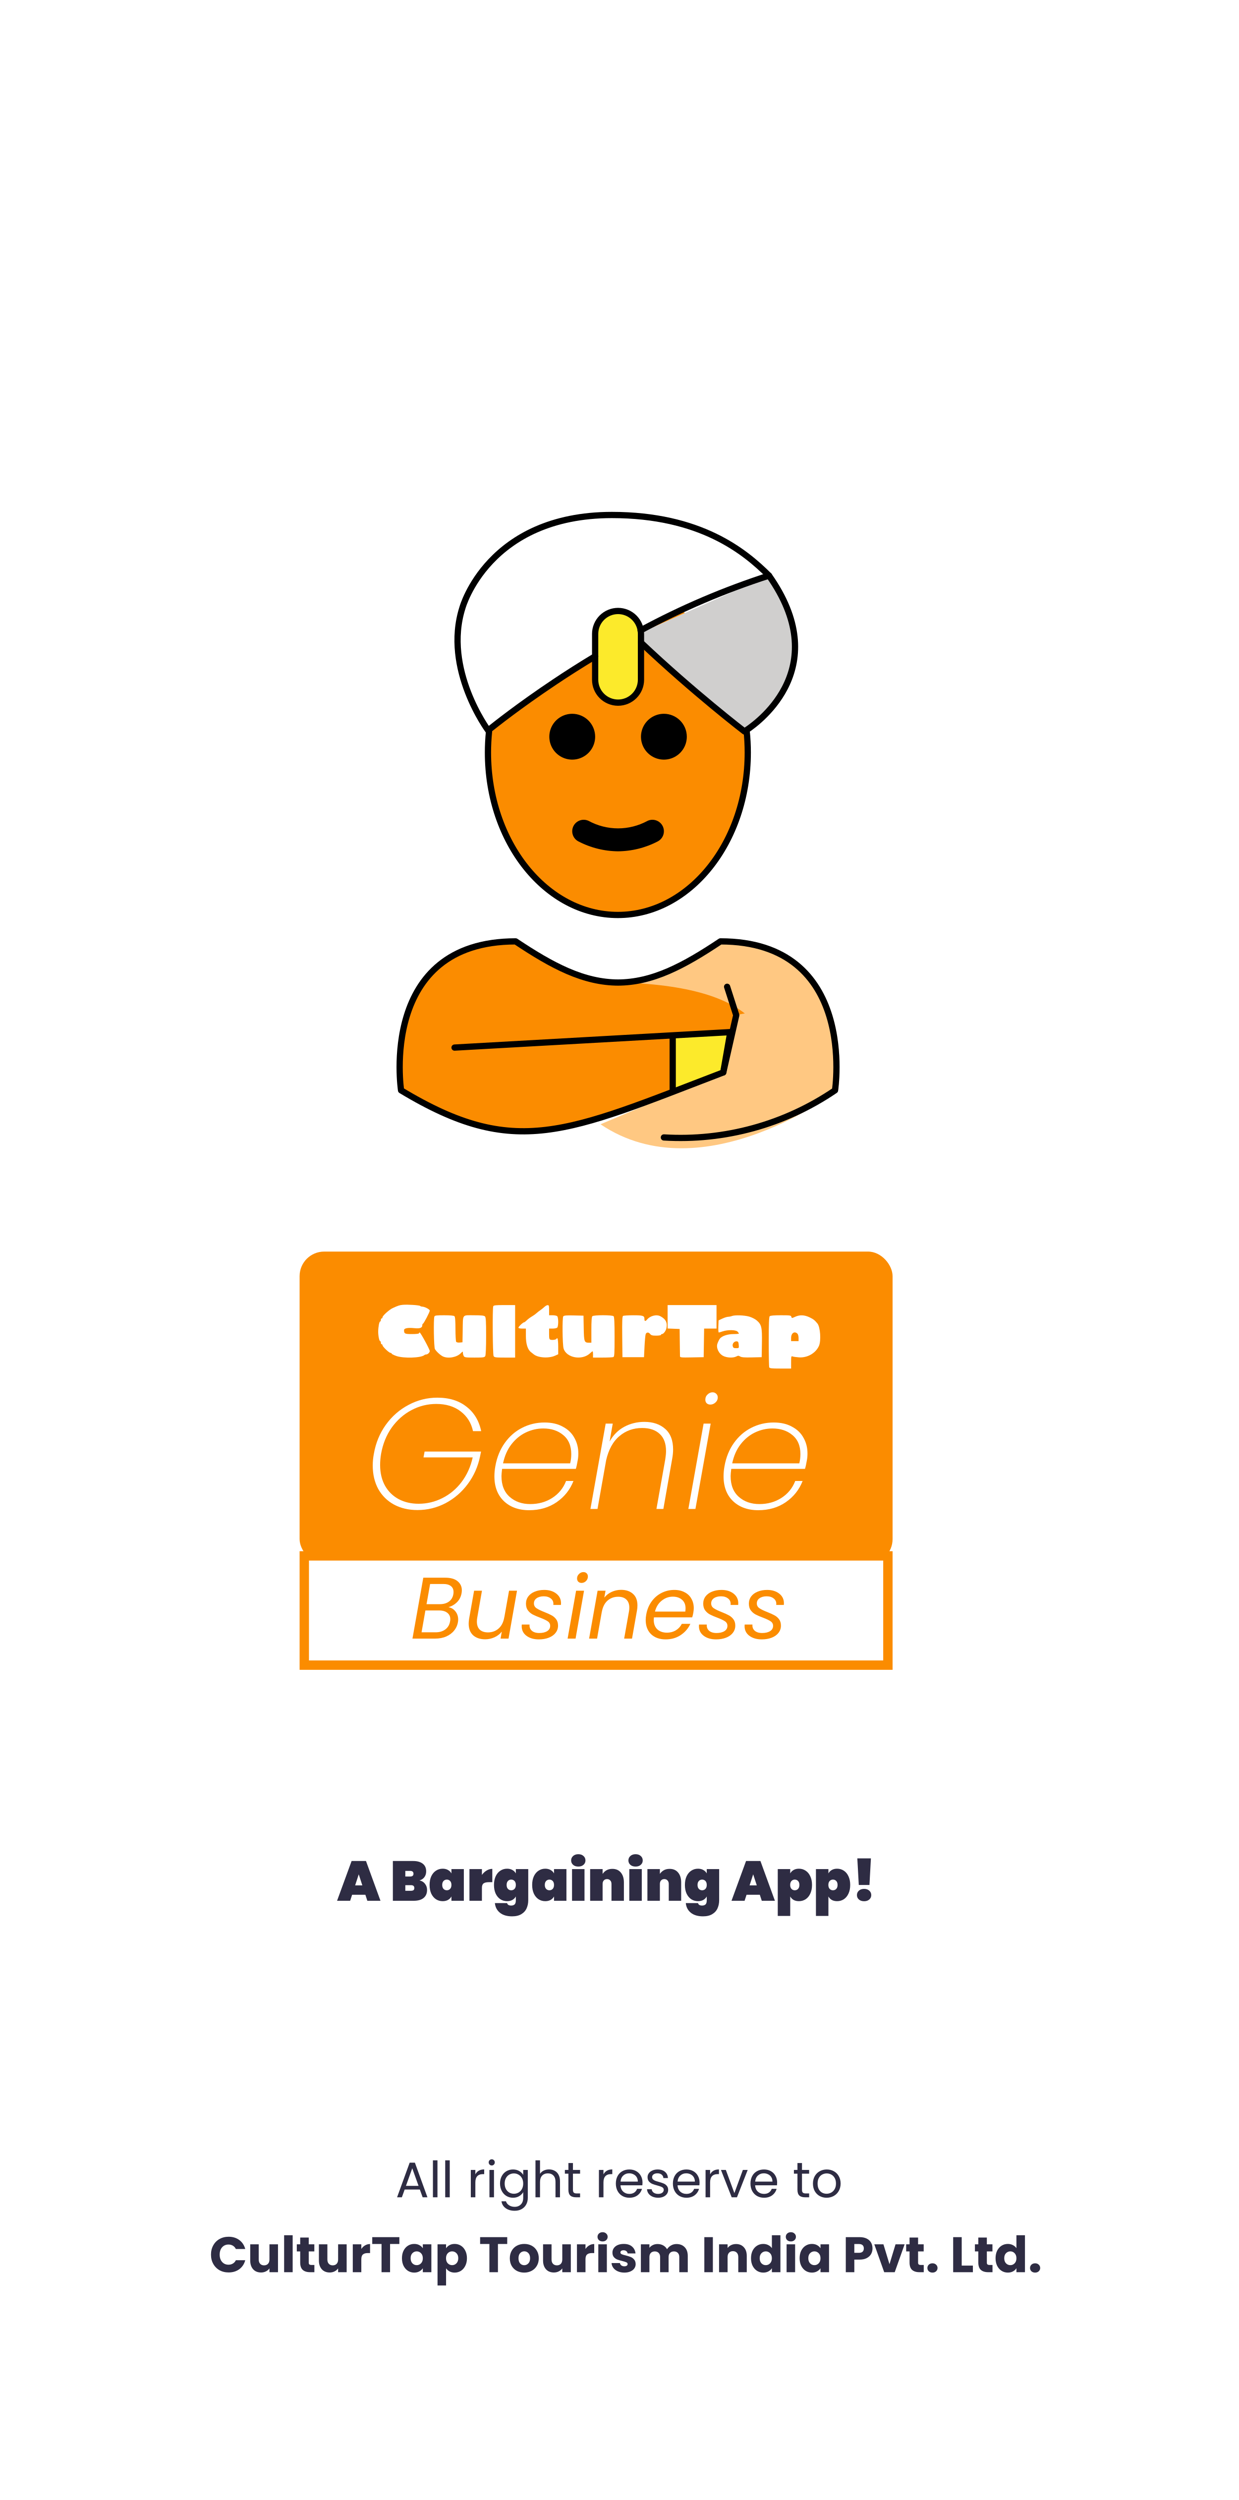 <svg width="397" height="801" viewBox="0 0 397 801" fill="none" xmlns="http://www.w3.org/2000/svg">
<g filter="url(#filter0_d_137_627)">
<rect width="389" height="793" transform="translate(4)" fill="white"/>
<path d="M134.527 697.52H129.663L128.767 700H127.231L131.263 688.912H132.943L136.959 700H135.423L134.527 697.52ZM134.111 696.336L132.095 690.704L130.079 696.336H134.111ZM140.172 688.16V700H138.716V688.16H140.172ZM144.11 688.16V700H142.654V688.16H144.11ZM152.313 692.656C152.569 692.155 152.932 691.765 153.401 691.488C153.881 691.211 154.462 691.072 155.145 691.072V692.576H154.761C153.129 692.576 152.313 693.461 152.313 695.232V700H150.857V691.232H152.313V692.656ZM157.578 689.808C157.3 689.808 157.066 689.712 156.874 689.52C156.682 689.328 156.586 689.093 156.586 688.816C156.586 688.539 156.682 688.304 156.874 688.112C157.066 687.92 157.3 687.824 157.578 687.824C157.844 687.824 158.068 687.92 158.25 688.112C158.442 688.304 158.538 688.539 158.538 688.816C158.538 689.093 158.442 689.328 158.25 689.52C158.068 689.712 157.844 689.808 157.578 689.808ZM158.282 691.232V700H156.826V691.232H158.282ZM164.379 691.088C165.137 691.088 165.798 691.253 166.363 691.584C166.939 691.915 167.366 692.331 167.643 692.832V691.232H169.115V700.192C169.115 700.992 168.945 701.701 168.603 702.32C168.262 702.949 167.771 703.44 167.131 703.792C166.502 704.144 165.766 704.32 164.923 704.32C163.771 704.32 162.811 704.048 162.043 703.504C161.275 702.96 160.822 702.219 160.683 701.28H162.123C162.283 701.813 162.614 702.24 163.115 702.56C163.617 702.891 164.219 703.056 164.923 703.056C165.723 703.056 166.374 702.805 166.875 702.304C167.387 701.803 167.643 701.099 167.643 700.192V698.352C167.355 698.864 166.929 699.291 166.363 699.632C165.798 699.973 165.137 700.144 164.379 700.144C163.601 700.144 162.891 699.952 162.251 699.568C161.622 699.184 161.126 698.645 160.763 697.952C160.401 697.259 160.219 696.469 160.219 695.584C160.219 694.688 160.401 693.904 160.763 693.232C161.126 692.549 161.622 692.021 162.251 691.648C162.891 691.275 163.601 691.088 164.379 691.088ZM167.643 695.6C167.643 694.939 167.51 694.363 167.243 693.872C166.977 693.381 166.614 693.008 166.155 692.752C165.707 692.485 165.211 692.352 164.667 692.352C164.123 692.352 163.627 692.48 163.179 692.736C162.731 692.992 162.374 693.365 162.107 693.856C161.841 694.347 161.707 694.923 161.707 695.584C161.707 696.256 161.841 696.843 162.107 697.344C162.374 697.835 162.731 698.213 163.179 698.48C163.627 698.736 164.123 698.864 164.667 698.864C165.211 698.864 165.707 698.736 166.155 698.48C166.614 698.213 166.977 697.835 167.243 697.344C167.51 696.843 167.643 696.261 167.643 695.6ZM175.928 691.072C176.589 691.072 177.186 691.216 177.72 691.504C178.253 691.781 178.669 692.203 178.968 692.768C179.277 693.333 179.432 694.021 179.432 694.832V700H177.992V695.04C177.992 694.165 177.773 693.499 177.336 693.04C176.898 692.571 176.301 692.336 175.544 692.336C174.776 692.336 174.162 692.576 173.704 693.056C173.256 693.536 173.032 694.235 173.032 695.152V700H171.576V688.16H173.032V692.48C173.32 692.032 173.714 691.685 174.216 691.44C174.728 691.195 175.298 691.072 175.928 691.072ZM183.586 692.432V697.6C183.586 698.027 183.677 698.331 183.858 698.512C184.039 698.683 184.354 698.768 184.802 698.768H185.874V700H184.562C183.751 700 183.143 699.813 182.738 699.44C182.333 699.067 182.13 698.453 182.13 697.6V692.432H180.994V691.232H182.13V689.024H183.586V691.232H185.874V692.432H183.586ZM193.36 692.656C193.616 692.155 193.979 691.765 194.448 691.488C194.928 691.211 195.509 691.072 196.192 691.072V692.576H195.808C194.176 692.576 193.36 693.461 193.36 695.232V700H191.904V691.232H193.36V692.656ZM205.873 695.28C205.873 695.557 205.857 695.851 205.825 696.16H198.817C198.87 697.024 199.163 697.701 199.697 698.192C200.241 698.672 200.897 698.912 201.665 698.912C202.294 698.912 202.817 698.768 203.233 698.48C203.659 698.181 203.958 697.787 204.129 697.296H205.697C205.462 698.139 204.993 698.827 204.289 699.36C203.585 699.883 202.71 700.144 201.665 700.144C200.833 700.144 200.086 699.957 199.425 699.584C198.774 699.211 198.262 698.683 197.889 698C197.515 697.307 197.329 696.507 197.329 695.6C197.329 694.693 197.51 693.899 197.873 693.216C198.235 692.533 198.742 692.011 199.393 691.648C200.054 691.275 200.811 691.088 201.665 691.088C202.497 691.088 203.233 691.269 203.873 691.632C204.513 691.995 205.003 692.496 205.345 693.136C205.697 693.765 205.873 694.48 205.873 695.28ZM204.369 694.976C204.369 694.421 204.246 693.947 204.001 693.552C203.755 693.147 203.419 692.843 202.993 692.64C202.577 692.427 202.113 692.32 201.601 692.32C200.865 692.32 200.235 692.555 199.713 693.024C199.201 693.493 198.907 694.144 198.833 694.976H204.369ZM210.899 700.144C210.227 700.144 209.624 700.032 209.091 699.808C208.557 699.573 208.136 699.253 207.827 698.848C207.517 698.432 207.347 697.957 207.315 697.424H208.819C208.861 697.861 209.064 698.219 209.427 698.496C209.8 698.773 210.285 698.912 210.883 698.912C211.437 698.912 211.875 698.789 212.195 698.544C212.515 698.299 212.675 697.989 212.675 697.616C212.675 697.232 212.504 696.949 212.163 696.768C211.821 696.576 211.293 696.389 210.579 696.208C209.928 696.037 209.395 695.867 208.979 695.696C208.573 695.515 208.221 695.253 207.923 694.912C207.635 694.56 207.491 694.101 207.491 693.536C207.491 693.088 207.624 692.677 207.891 692.304C208.157 691.931 208.536 691.637 209.027 691.424C209.517 691.2 210.077 691.088 210.707 691.088C211.677 691.088 212.461 691.333 213.059 691.824C213.656 692.315 213.976 692.987 214.019 693.84H212.563C212.531 693.381 212.344 693.013 212.003 692.736C211.672 692.459 211.224 692.32 210.659 692.32C210.136 692.32 209.72 692.432 209.411 692.656C209.101 692.88 208.947 693.173 208.947 693.536C208.947 693.824 209.037 694.064 209.219 694.256C209.411 694.437 209.645 694.587 209.923 694.704C210.211 694.811 210.605 694.933 211.107 695.072C211.736 695.243 212.248 695.413 212.643 695.584C213.037 695.744 213.373 695.989 213.651 696.32C213.939 696.651 214.088 697.083 214.099 697.616C214.099 698.096 213.965 698.528 213.699 698.912C213.432 699.296 213.053 699.6 212.563 699.824C212.083 700.037 211.528 700.144 210.899 700.144ZM224.154 695.28C224.154 695.557 224.138 695.851 224.106 696.16H217.098C217.151 697.024 217.445 697.701 217.978 698.192C218.522 698.672 219.178 698.912 219.946 698.912C220.575 698.912 221.098 698.768 221.514 698.48C221.941 698.181 222.239 697.787 222.41 697.296H223.978C223.743 698.139 223.274 698.827 222.57 699.36C221.866 699.883 220.991 700.144 219.946 700.144C219.114 700.144 218.367 699.957 217.706 699.584C217.055 699.211 216.543 698.683 216.17 698C215.797 697.307 215.61 696.507 215.61 695.6C215.61 694.693 215.791 693.899 216.154 693.216C216.517 692.533 217.023 692.011 217.674 691.648C218.335 691.275 219.093 691.088 219.946 691.088C220.778 691.088 221.514 691.269 222.154 691.632C222.794 691.995 223.285 692.496 223.626 693.136C223.978 693.765 224.154 694.48 224.154 695.28ZM222.65 694.976C222.65 694.421 222.527 693.947 222.282 693.552C222.037 693.147 221.701 692.843 221.274 692.64C220.858 692.427 220.394 692.32 219.882 692.32C219.146 692.32 218.517 692.555 217.994 693.024C217.482 693.493 217.189 694.144 217.114 694.976H222.65ZM227.532 692.656C227.788 692.155 228.15 691.765 228.62 691.488C229.1 691.211 229.681 691.072 230.364 691.072V692.576H229.98C228.348 692.576 227.532 693.461 227.532 695.232V700H226.076V691.232H227.532V692.656ZM235.309 698.656L238.029 691.232H239.581L236.141 700H234.445L231.005 691.232H232.573L235.309 698.656ZM249.013 695.28C249.013 695.557 248.997 695.851 248.965 696.16H241.957C242.011 697.024 242.304 697.701 242.837 698.192C243.381 698.672 244.037 698.912 244.805 698.912C245.435 698.912 245.957 698.768 246.373 698.48C246.8 698.181 247.099 697.787 247.269 697.296H248.837C248.603 698.139 248.133 698.827 247.429 699.36C246.725 699.883 245.851 700.144 244.805 700.144C243.973 700.144 243.227 699.957 242.565 699.584C241.915 699.211 241.403 698.683 241.029 698C240.656 697.307 240.469 696.507 240.469 695.6C240.469 694.693 240.651 693.899 241.013 693.216C241.376 692.533 241.883 692.011 242.533 691.648C243.195 691.275 243.952 691.088 244.805 691.088C245.637 691.088 246.373 691.269 247.013 691.632C247.653 691.995 248.144 692.496 248.485 693.136C248.837 693.765 249.013 694.48 249.013 695.28ZM247.509 694.976C247.509 694.421 247.387 693.947 247.141 693.552C246.896 693.147 246.56 692.843 246.133 692.64C245.717 692.427 245.253 692.32 244.741 692.32C244.005 692.32 243.376 692.555 242.853 693.024C242.341 693.493 242.048 694.144 241.973 694.976H247.509ZM256.977 692.432V697.6C256.977 698.027 257.067 698.331 257.249 698.512C257.43 698.683 257.745 698.768 258.193 698.768H259.265V700H257.953C257.142 700 256.534 699.813 256.129 699.44C255.723 699.067 255.521 698.453 255.521 697.6V692.432H254.385V691.232H255.521V689.024H256.977V691.232H259.265V692.432H256.977ZM264.853 700.144C264.032 700.144 263.285 699.957 262.613 699.584C261.952 699.211 261.429 698.683 261.045 698C260.672 697.307 260.485 696.507 260.485 695.6C260.485 694.704 260.677 693.915 261.061 693.232C261.456 692.539 261.989 692.011 262.661 691.648C263.333 691.275 264.085 691.088 264.917 691.088C265.749 691.088 266.501 691.275 267.173 691.648C267.845 692.011 268.373 692.533 268.757 693.216C269.152 693.899 269.349 694.693 269.349 695.6C269.349 696.507 269.146 697.307 268.741 698C268.346 698.683 267.808 699.211 267.125 699.584C266.442 699.957 265.685 700.144 264.853 700.144ZM264.853 698.864C265.376 698.864 265.866 698.741 266.325 698.496C266.784 698.251 267.152 697.883 267.429 697.392C267.717 696.901 267.861 696.304 267.861 695.6C267.861 694.896 267.722 694.299 267.445 693.808C267.168 693.317 266.805 692.955 266.357 692.72C265.909 692.475 265.424 692.352 264.901 692.352C264.368 692.352 263.877 692.475 263.429 692.72C262.992 692.955 262.64 693.317 262.373 693.808C262.106 694.299 261.973 694.896 261.973 695.6C261.973 696.315 262.101 696.917 262.357 697.408C262.624 697.899 262.976 698.267 263.413 698.512C263.85 698.747 264.33 698.864 264.853 698.864ZM67.606 718.368C67.606 717.259 67.846 716.272 68.326 715.408C68.806 714.533 69.473 713.856 70.326 713.376C71.19 712.885 72.166 712.64 73.254 712.64C74.588 712.64 75.729 712.992 76.678 713.696C77.627 714.4 78.262 715.36 78.582 716.576H75.574C75.35 716.107 75.03 715.749 74.614 715.504C74.209 715.259 73.745 715.136 73.222 715.136C72.379 715.136 71.697 715.429 71.174 716.016C70.651 716.603 70.39 717.387 70.39 718.368C70.39 719.349 70.651 720.133 71.174 720.72C71.697 721.307 72.379 721.6 73.222 721.6C73.745 721.6 74.209 721.477 74.614 721.232C75.03 720.987 75.35 720.629 75.574 720.16H78.582C78.262 721.376 77.627 722.336 76.678 723.04C75.729 723.733 74.588 724.08 73.254 724.08C72.166 724.08 71.19 723.84 70.326 723.36C69.473 722.869 68.806 722.192 68.326 721.328C67.846 720.464 67.606 719.477 67.606 718.368ZM89.074 715.072V724H86.338V722.784C86.06 723.179 85.682 723.499 85.202 723.744C84.732 723.979 84.21 724.096 83.634 724.096C82.951 724.096 82.348 723.947 81.826 723.648C81.303 723.339 80.898 722.896 80.61 722.32C80.322 721.744 80.178 721.067 80.178 720.288V715.072H82.898V719.92C82.898 720.517 83.052 720.981 83.362 721.312C83.671 721.643 84.087 721.808 84.61 721.808C85.143 721.808 85.564 721.643 85.874 721.312C86.183 720.981 86.338 720.517 86.338 719.92V715.072H89.074ZM93.775 712.16V724H91.039V712.16H93.775ZM100.734 721.68V724H99.342C98.35 724 97.576 723.76 97.022 723.28C96.467 722.789 96.19 721.995 96.19 720.896V717.344H95.102V715.072H96.19V712.896H98.926V715.072H100.718V717.344H98.926V720.928C98.926 721.195 98.99 721.387 99.118 721.504C99.246 721.621 99.459 721.68 99.758 721.68H100.734ZM111.074 715.072V724H108.338V722.784C108.06 723.179 107.682 723.499 107.202 723.744C106.732 723.979 106.21 724.096 105.634 724.096C104.951 724.096 104.348 723.947 103.826 723.648C103.303 723.339 102.898 722.896 102.61 722.32C102.322 721.744 102.178 721.067 102.178 720.288V715.072H104.898V719.92C104.898 720.517 105.052 720.981 105.362 721.312C105.671 721.643 106.087 721.808 106.61 721.808C107.143 721.808 107.564 721.643 107.874 721.312C108.183 720.981 108.338 720.517 108.338 719.92V715.072H111.074ZM115.775 716.56C116.095 716.069 116.495 715.685 116.975 715.408C117.455 715.12 117.988 714.976 118.575 714.976V717.872H117.823C117.14 717.872 116.628 718.021 116.287 718.32C115.946 718.608 115.775 719.12 115.775 719.856V724H113.039V715.072H115.775V716.56ZM127.963 712.768V714.96H124.987V724H122.251V714.96H119.275V712.768H127.963ZM128.792 719.52C128.792 718.603 128.962 717.797 129.304 717.104C129.656 716.411 130.13 715.877 130.728 715.504C131.325 715.131 131.992 714.944 132.728 714.944C133.357 714.944 133.906 715.072 134.376 715.328C134.856 715.584 135.224 715.92 135.48 716.336V715.072H138.216V724H135.48V722.736C135.213 723.152 134.84 723.488 134.36 723.744C133.89 724 133.341 724.128 132.712 724.128C131.986 724.128 131.325 723.941 130.728 723.568C130.13 723.184 129.656 722.645 129.304 721.952C128.962 721.248 128.792 720.437 128.792 719.52ZM135.48 719.536C135.48 718.853 135.288 718.315 134.904 717.92C134.53 717.525 134.072 717.328 133.528 717.328C132.984 717.328 132.52 717.525 132.136 717.92C131.762 718.304 131.576 718.837 131.576 719.52C131.576 720.203 131.762 720.747 132.136 721.152C132.52 721.547 132.984 721.744 133.528 721.744C134.072 721.744 134.53 721.547 134.904 721.152C135.288 720.757 135.48 720.219 135.48 719.536ZM142.931 716.336C143.198 715.92 143.566 715.584 144.035 715.328C144.504 715.072 145.054 714.944 145.683 714.944C146.419 714.944 147.086 715.131 147.683 715.504C148.28 715.877 148.75 716.411 149.091 717.104C149.443 717.797 149.619 718.603 149.619 719.52C149.619 720.437 149.443 721.248 149.091 721.952C148.75 722.645 148.28 723.184 147.683 723.568C147.086 723.941 146.419 724.128 145.683 724.128C145.064 724.128 144.515 724 144.035 723.744C143.566 723.488 143.198 723.157 142.931 722.752V728.256H140.195V715.072H142.931V716.336ZM146.835 719.52C146.835 718.837 146.643 718.304 146.259 717.92C145.886 717.525 145.422 717.328 144.867 717.328C144.323 717.328 143.859 717.525 143.475 717.92C143.102 718.315 142.915 718.853 142.915 719.536C142.915 720.219 143.102 720.757 143.475 721.152C143.859 721.547 144.323 721.744 144.867 721.744C145.411 721.744 145.875 721.547 146.259 721.152C146.643 720.747 146.835 720.203 146.835 719.52ZM162.525 712.768V714.96H159.549V724H156.813V714.96H153.837V712.768H162.525ZM167.962 724.128C167.088 724.128 166.298 723.941 165.594 723.568C164.901 723.195 164.352 722.661 163.946 721.968C163.552 721.275 163.354 720.464 163.354 719.536C163.354 718.619 163.557 717.813 163.962 717.12C164.368 716.416 164.922 715.877 165.626 715.504C166.33 715.131 167.12 714.944 167.994 714.944C168.869 714.944 169.658 715.131 170.362 715.504C171.066 715.877 171.621 716.416 172.026 717.12C172.432 717.813 172.634 718.619 172.634 719.536C172.634 720.453 172.426 721.264 172.01 721.968C171.605 722.661 171.045 723.195 170.33 723.568C169.626 723.941 168.837 724.128 167.962 724.128ZM167.962 721.76C168.485 721.76 168.928 721.568 169.29 721.184C169.664 720.8 169.85 720.251 169.85 719.536C169.85 718.821 169.669 718.272 169.306 717.888C168.954 717.504 168.517 717.312 167.994 717.312C167.461 717.312 167.018 717.504 166.666 717.888C166.314 718.261 166.138 718.811 166.138 719.536C166.138 720.251 166.309 720.8 166.65 721.184C167.002 721.568 167.44 721.76 167.962 721.76ZM182.902 715.072V724H180.166V722.784C179.888 723.179 179.51 723.499 179.03 723.744C178.56 723.979 178.038 724.096 177.462 724.096C176.779 724.096 176.176 723.947 175.654 723.648C175.131 723.339 174.726 722.896 174.438 722.32C174.15 721.744 174.006 721.067 174.006 720.288V715.072H176.726V719.92C176.726 720.517 176.88 720.981 177.19 721.312C177.499 721.643 177.915 721.808 178.438 721.808C178.971 721.808 179.392 721.643 179.702 721.312C180.011 720.981 180.166 720.517 180.166 719.92V715.072H182.902ZM187.603 716.56C187.923 716.069 188.323 715.685 188.803 715.408C189.283 715.12 189.816 714.976 190.403 714.976V717.872H189.651C188.968 717.872 188.456 718.021 188.115 718.32C187.774 718.608 187.603 719.12 187.603 719.856V724H184.867V715.072H187.603V716.56ZM193.087 714.144C192.607 714.144 192.212 714.005 191.903 713.728C191.604 713.44 191.455 713.088 191.455 712.672C191.455 712.245 191.604 711.893 191.903 711.616C192.212 711.328 192.607 711.184 193.087 711.184C193.556 711.184 193.94 711.328 194.239 711.616C194.548 711.893 194.703 712.245 194.703 712.672C194.703 713.088 194.548 713.44 194.239 713.728C193.94 714.005 193.556 714.144 193.087 714.144ZM194.447 715.072V724H191.711V715.072H194.447ZM200.062 724.128C199.283 724.128 198.59 723.995 197.982 723.728C197.374 723.461 196.894 723.099 196.542 722.64C196.19 722.171 195.992 721.648 195.95 721.072H198.654C198.686 721.381 198.83 721.632 199.086 721.824C199.342 722.016 199.656 722.112 200.03 722.112C200.371 722.112 200.632 722.048 200.814 721.92C201.006 721.781 201.102 721.605 201.102 721.392C201.102 721.136 200.968 720.949 200.702 720.832C200.435 720.704 200.003 720.565 199.406 720.416C198.766 720.267 198.232 720.112 197.806 719.952C197.379 719.781 197.011 719.52 196.702 719.168C196.392 718.805 196.238 718.32 196.238 717.712C196.238 717.2 196.376 716.736 196.654 716.32C196.942 715.893 197.358 715.557 197.902 715.312C198.456 715.067 199.112 714.944 199.87 714.944C200.99 714.944 201.87 715.221 202.51 715.776C203.16 716.331 203.534 717.067 203.63 717.984H201.102C201.059 717.675 200.92 717.429 200.686 717.248C200.462 717.067 200.163 716.976 199.79 716.976C199.47 716.976 199.224 717.04 199.054 717.168C198.883 717.285 198.798 717.451 198.798 717.664C198.798 717.92 198.931 718.112 199.198 718.24C199.475 718.368 199.902 718.496 200.478 718.624C201.139 718.795 201.678 718.965 202.094 719.136C202.51 719.296 202.872 719.563 203.182 719.936C203.502 720.299 203.667 720.789 203.678 721.408C203.678 721.931 203.528 722.4 203.23 722.816C202.942 723.221 202.52 723.541 201.966 723.776C201.422 724.011 200.787 724.128 200.062 724.128ZM216.743 714.976C217.853 714.976 218.733 715.312 219.383 715.984C220.045 716.656 220.375 717.589 220.375 718.784V724H217.655V719.152C217.655 718.576 217.501 718.133 217.191 717.824C216.893 717.504 216.477 717.344 215.943 717.344C215.41 717.344 214.989 717.504 214.679 717.824C214.381 718.133 214.231 718.576 214.231 719.152V724H211.511V719.152C211.511 718.576 211.357 718.133 211.047 717.824C210.749 717.504 210.333 717.344 209.799 717.344C209.266 717.344 208.845 717.504 208.535 717.824C208.237 718.133 208.087 718.576 208.087 719.152V724H205.351V715.072H208.087V716.192C208.365 715.819 208.727 715.525 209.175 715.312C209.623 715.088 210.13 714.976 210.695 714.976C211.367 714.976 211.965 715.12 212.487 715.408C213.021 715.696 213.437 716.107 213.735 716.64C214.045 716.149 214.466 715.749 214.999 715.44C215.533 715.131 216.114 714.976 216.743 714.976ZM228.416 712.768V724H225.68V712.768H228.416ZM235.838 714.976C236.884 714.976 237.716 715.317 238.334 716C238.964 716.672 239.278 717.6 239.278 718.784V724H236.558V719.152C236.558 718.555 236.404 718.091 236.094 717.76C235.785 717.429 235.369 717.264 234.846 717.264C234.324 717.264 233.908 717.429 233.598 717.76C233.289 718.091 233.134 718.555 233.134 719.152V724H230.398V715.072H233.134V716.256C233.412 715.861 233.785 715.552 234.254 715.328C234.724 715.093 235.252 714.976 235.838 714.976ZM240.636 719.52C240.636 718.603 240.806 717.797 241.148 717.104C241.5 716.411 241.974 715.877 242.572 715.504C243.169 715.131 243.836 714.944 244.572 714.944C245.158 714.944 245.692 715.067 246.172 715.312C246.662 715.557 247.046 715.888 247.324 716.304V712.16H250.06V724H247.324V722.72C247.068 723.147 246.7 723.488 246.22 723.744C245.75 724 245.201 724.128 244.572 724.128C243.836 724.128 243.169 723.941 242.572 723.568C241.974 723.184 241.5 722.645 241.148 721.952C240.806 721.248 240.636 720.437 240.636 719.52ZM247.324 719.536C247.324 718.853 247.132 718.315 246.748 717.92C246.374 717.525 245.916 717.328 245.372 717.328C244.828 717.328 244.364 717.525 243.98 717.92C243.606 718.304 243.42 718.837 243.42 719.52C243.42 720.203 243.606 720.747 243.98 721.152C244.364 721.547 244.828 721.744 245.372 721.744C245.916 721.744 246.374 721.547 246.748 721.152C247.132 720.757 247.324 720.219 247.324 719.536ZM253.415 714.144C252.935 714.144 252.54 714.005 252.231 713.728C251.932 713.44 251.783 713.088 251.783 712.672C251.783 712.245 251.932 711.893 252.231 711.616C252.54 711.328 252.935 711.184 253.415 711.184C253.884 711.184 254.268 711.328 254.567 711.616C254.876 711.893 255.031 712.245 255.031 712.672C255.031 713.088 254.876 713.44 254.567 713.728C254.268 714.005 253.884 714.144 253.415 714.144ZM254.775 715.072V724H252.039V715.072H254.775ZM256.214 719.52C256.214 718.603 256.384 717.797 256.726 717.104C257.078 716.411 257.552 715.877 258.15 715.504C258.747 715.131 259.414 714.944 260.15 714.944C260.779 714.944 261.328 715.072 261.798 715.328C262.278 715.584 262.646 715.92 262.902 716.336V715.072H265.638V724H262.902V722.736C262.635 723.152 262.262 723.488 261.782 723.744C261.312 724 260.763 724.128 260.134 724.128C259.408 724.128 258.747 723.941 258.15 723.568C257.552 723.184 257.078 722.645 256.726 721.952C256.384 721.248 256.214 720.437 256.214 719.52ZM262.902 719.536C262.902 718.853 262.71 718.315 262.326 717.92C261.952 717.525 261.494 717.328 260.95 717.328C260.406 717.328 259.942 717.525 259.558 717.92C259.184 718.304 258.998 718.837 258.998 719.52C258.998 720.203 259.184 720.747 259.558 721.152C259.942 721.547 260.406 721.744 260.95 721.744C261.494 721.744 261.952 721.547 262.326 721.152C262.71 720.757 262.902 720.219 262.902 719.536ZM279.568 716.384C279.568 717.035 279.418 717.632 279.12 718.176C278.821 718.709 278.362 719.141 277.744 719.472C277.125 719.803 276.357 719.968 275.44 719.968H273.744V724H271.008V712.768H275.44C276.336 712.768 277.093 712.923 277.712 713.232C278.33 713.541 278.794 713.968 279.104 714.512C279.413 715.056 279.568 715.68 279.568 716.384ZM275.232 717.792C275.754 717.792 276.144 717.669 276.4 717.424C276.656 717.179 276.784 716.832 276.784 716.384C276.784 715.936 276.656 715.589 276.4 715.344C276.144 715.099 275.754 714.976 275.232 714.976H273.744V717.792H275.232ZM285.008 721.44L286.944 715.072H289.856L286.688 724H283.312L280.144 715.072H283.072L285.008 721.44ZM295.984 721.68V724H294.592C293.6 724 292.826 723.76 292.272 723.28C291.717 722.789 291.44 721.995 291.44 720.896V717.344H290.352V715.072H291.44V712.896H294.176V715.072H295.968V717.344H294.176V720.928C294.176 721.195 294.24 721.387 294.368 721.504C294.496 721.621 294.709 721.68 295.008 721.68H295.984ZM298.788 724.128C298.308 724.128 297.913 723.989 297.604 723.712C297.305 723.424 297.156 723.072 297.156 722.656C297.156 722.229 297.305 721.872 297.604 721.584C297.913 721.296 298.308 721.152 298.788 721.152C299.257 721.152 299.641 721.296 299.94 721.584C300.249 721.872 300.404 722.229 300.404 722.656C300.404 723.072 300.249 723.424 299.94 723.712C299.641 723.989 299.257 724.128 298.788 724.128ZM308.15 721.888H311.734V724H305.414V712.768H308.15V721.888ZM318.015 721.68V724H316.623C315.631 724 314.858 723.76 314.303 723.28C313.748 722.789 313.471 721.995 313.471 720.896V717.344H312.383V715.072H313.471V712.896H316.207V715.072H317.999V717.344H316.207V720.928C316.207 721.195 316.271 721.387 316.399 721.504C316.527 721.621 316.74 721.68 317.039 721.68H318.015ZM318.995 719.52C318.995 718.603 319.166 717.797 319.507 717.104C319.859 716.411 320.334 715.877 320.931 715.504C321.528 715.131 322.195 714.944 322.931 714.944C323.518 714.944 324.051 715.067 324.531 715.312C325.022 715.557 325.406 715.888 325.683 716.304V712.16H328.419V724H325.683V722.72C325.427 723.147 325.059 723.488 324.579 723.744C324.11 724 323.56 724.128 322.931 724.128C322.195 724.128 321.528 723.941 320.931 723.568C320.334 723.184 319.859 722.645 319.507 721.952C319.166 721.248 318.995 720.437 318.995 719.52ZM325.683 719.536C325.683 718.853 325.491 718.315 325.107 717.92C324.734 717.525 324.275 717.328 323.731 717.328C323.187 717.328 322.723 717.525 322.339 717.92C321.966 718.304 321.779 718.837 321.779 719.52C321.779 720.203 321.966 720.747 322.339 721.152C322.723 721.547 323.187 721.744 323.731 721.744C324.275 721.744 324.734 721.547 325.107 721.152C325.491 720.757 325.683 720.219 325.683 719.536ZM331.678 724.128C331.198 724.128 330.804 723.989 330.494 723.712C330.196 723.424 330.046 723.072 330.046 722.656C330.046 722.229 330.196 721.872 330.494 721.584C330.804 721.296 331.198 721.152 331.678 721.152C332.148 721.152 332.532 721.296 332.83 721.584C333.14 721.872 333.294 722.229 333.294 722.656C333.294 723.072 333.14 723.424 332.83 723.712C332.532 723.989 332.148 724.128 331.678 724.128Z" fill="#2E2C43"/>
<path d="M232.982 312.158L235.908 321.263L231.745 339.601L212.724 360.431C232.171 361.607 251.458 356.297 267.561 345.331C267.561 345.331 274.903 297.606 230.849 297.606C219.13 305.418 209.093 310.818 197.808 310.796H198.267C186.982 310.818 176.945 305.418 165.226 297.606C121.172 297.606 128.514 345.331 128.514 345.331C165.145 367.436 181.262 358.944 231.745 339.601L234.01 326.674L145.651 331.63L165.145 328.297" fill="#FB8C00"/>
<path d="M267.506 345.335C267.506 345.335 274.848 297.609 230.794 297.609C219.075 305.422 209.035 310.818 197.753 310.796H198.212C186.927 310.818 176.889 305.422 165.171 297.609C121.116 297.609 128.459 345.335 128.459 345.335" fill="#FB8C00"/>
<path d="M231.829 297.609C222.291 304.896 210.949 309.45 199.02 310.782C246.973 312.298 246.973 330.654 249.77 345.339H268.541C268.541 345.339 275.884 297.609 231.829 297.609Z" fill="#FFC882"/>
<path d="M268.541 345.335C268.541 345.335 225.382 378.471 192.411 356.213L231.744 339.6L235.908 321.263C235.908 321.263 268.86 312.217 268.541 345.335Z" fill="#FFC882"/>
<path d="M198.039 289.066C221.03 289.066 239.667 265.771 239.667 237.034C239.667 208.298 221.03 185.002 198.039 185.002C175.049 185.002 156.412 208.298 156.412 237.034C156.412 265.771 175.049 289.066 198.039 289.066Z" fill="#FB8C00"/>
<path d="M246.393 180.402C198.039 195.517 156.411 230.033 156.411 230.033C156.411 230.033 141.873 210.429 148.199 190.652C148.199 190.652 156.411 161 196.057 161C224.336 161 238.628 172.638 246.393 180.402C268.96 212.434 238.555 230.345 238.555 230.345C226.231 220.744 214.4 210.525 203.109 199.728" fill="white"/>
<path d="M246.393 180.402C268.956 212.434 238.555 230.345 238.555 230.345C226.231 220.744 214.401 210.525 203.109 199.728" fill="#D0CFCE"/>
<path d="M198.039 221.123C196.092 221.123 194.224 220.35 192.847 218.973C191.47 217.596 190.697 215.728 190.697 213.781V199.096C190.697 197.149 191.47 195.281 192.847 193.904C194.224 192.527 196.092 191.754 198.039 191.754C199.987 191.754 201.854 192.527 203.231 193.904C204.608 195.281 205.382 197.149 205.382 199.096V213.781C205.382 215.728 204.608 217.596 203.231 218.973C201.854 220.35 199.987 221.123 198.039 221.123ZM231.745 339.601L215.547 346.323V327.067H234.01L231.745 339.601Z" fill="#FCEA2B"/>
<path d="M212.724 360.431C232.168 361.609 251.454 356.301 267.557 345.339C267.557 345.339 274.899 297.613 230.845 297.613C219.127 305.425 209.089 310.822 197.804 310.8H198.263C186.978 310.822 176.941 305.425 165.222 297.613C121.168 297.613 128.51 345.339 128.51 345.339C165.141 367.439 181.258 358.951 231.741 339.604L234.006 326.682L145.647 331.638" stroke="black" stroke-width="2" stroke-linecap="round" stroke-linejoin="round"/>
<path d="M232.982 312.158L235.908 321.263L231.745 339.601" stroke="black" stroke-width="2" stroke-linecap="round" stroke-linejoin="round"/>
<path d="M220.067 232.038C220.067 233.49 219.636 234.91 218.829 236.117C218.022 237.325 216.876 238.266 215.534 238.821C214.192 239.377 212.716 239.522 211.292 239.239C209.868 238.956 208.559 238.257 207.532 237.23C206.506 236.203 205.806 234.895 205.523 233.47C205.24 232.046 205.385 230.57 205.941 229.228C206.497 227.886 207.438 226.74 208.645 225.933C209.853 225.126 211.272 224.695 212.724 224.695C214.672 224.695 216.539 225.469 217.916 226.846C219.293 228.223 220.067 230.091 220.067 232.038ZM190.697 232.038C190.697 233.49 190.266 234.91 189.46 236.117C188.653 237.325 187.506 238.266 186.164 238.821C184.823 239.377 183.346 239.522 181.922 239.239C180.498 238.956 179.19 238.257 178.163 237.23C177.136 236.203 176.437 234.895 176.153 233.47C175.87 232.046 176.015 230.57 176.571 229.228C177.127 227.886 178.068 226.74 179.275 225.933C180.483 225.126 181.902 224.695 183.355 224.695C185.302 224.695 187.17 225.469 188.546 226.846C189.923 228.223 190.697 230.091 190.697 232.038ZM198.039 268.757C193.631 268.715 189.295 267.636 185.381 265.607C184.51 265.172 183.848 264.408 183.54 263.484C183.232 262.56 183.304 261.552 183.74 260.681C184.176 259.81 184.94 259.147 185.864 258.84C186.788 258.532 187.796 258.604 188.667 259.04C191.546 260.593 194.766 261.406 198.038 261.406C201.309 261.406 204.529 260.593 207.408 259.04C208.28 258.604 209.289 258.532 210.213 258.84C211.137 259.148 211.901 259.811 212.337 260.682C212.773 261.554 212.844 262.563 212.536 263.487C212.228 264.411 211.566 265.175 210.694 265.611C206.781 267.638 202.446 268.715 198.039 268.757Z" fill="black"/>
<path d="M190.704 206.266C186.005 209.093 181.636 211.883 177.745 214.489C166.254 222.162 158.618 228.256 156.819 229.688C156.562 229.909 156.415 230.019 156.415 230.019C156.415 230.019 141.877 210.414 148.192 190.663C148.192 190.663 156.415 161 196.064 161C224.332 161 238.613 172.638 246.396 180.421C266.882 209.46 243.753 226.861 239.274 229.872C238.797 230.202 238.54 230.349 238.54 230.349C238.54 230.349 222.35 217.94 205.389 201.897" stroke="black" stroke-width="2" stroke-linecap="round" stroke-linejoin="round"/>
<path d="M205.279 197.969C218.418 190.873 232.182 184.999 246.396 180.421" stroke="black" stroke-width="2" stroke-linecap="round" stroke-linejoin="round"/>
<path d="M215.547 328.143V345.574M156.698 230.357C156.465 232.603 156.349 234.86 156.349 237.119C156.349 265.857 174.988 289.151 197.977 289.151C220.966 289.151 239.601 265.857 239.601 237.119C239.603 234.789 239.48 232.46 239.234 230.144M198.039 221.123C196.092 221.123 194.224 220.35 192.847 218.973C191.47 217.596 190.697 215.728 190.697 213.781V199.096C190.697 197.149 191.47 195.281 192.847 193.904C194.224 192.527 196.092 191.754 198.039 191.754C199.987 191.754 201.854 192.527 203.231 193.904C204.608 195.281 205.382 197.149 205.382 199.096V213.781C205.382 215.728 204.608 217.596 203.231 218.973C201.854 220.35 199.987 221.123 198.039 221.123Z" stroke="black" stroke-width="2" stroke-linecap="round" stroke-linejoin="round"/>
<rect x="96" y="397" width="190" height="100" rx="7.869" fill="#FB8C00"/>
<path d="M119.784 461.833C120.388 458.341 121.664 455.236 123.611 452.516C125.592 449.763 128.026 447.631 130.914 446.12C133.801 444.576 136.873 443.804 140.13 443.804C143.923 443.804 147.029 444.76 149.446 446.674C151.897 448.554 153.475 451.173 154.18 454.53H151.561C150.991 451.878 149.665 449.763 147.583 448.185C145.535 446.607 142.933 445.818 139.777 445.818C136.99 445.818 134.355 446.473 131.87 447.782C129.386 449.092 127.271 450.955 125.525 453.372C123.813 455.789 122.671 458.61 122.1 461.833C121.899 463.041 121.798 464.216 121.798 465.358C121.798 467.91 122.319 470.125 123.359 472.006C124.4 473.852 125.844 475.279 127.69 476.286C129.571 477.293 131.719 477.797 134.137 477.797C136.823 477.797 139.357 477.193 141.741 475.984C144.158 474.775 146.206 473.063 147.885 470.847C149.597 468.598 150.789 465.962 151.461 462.941H135.698L136.05 461.077H154.13L153.828 462.588C153.156 465.878 151.847 468.833 149.9 471.452C147.986 474.037 145.619 476.085 142.799 477.596C139.978 479.073 136.974 479.812 133.784 479.812C130.93 479.812 128.412 479.224 126.23 478.049C124.081 476.874 122.403 475.212 121.194 473.063C120.019 470.881 119.431 468.38 119.431 465.559C119.431 464.284 119.549 463.041 119.784 461.833ZM174.481 451.761C176.798 451.761 178.762 452.214 180.373 453.12C182.018 453.993 183.244 455.185 184.05 456.696C184.889 458.173 185.309 459.835 185.309 461.682C185.309 462.487 185.241 463.226 185.107 463.898C184.906 465.106 184.704 466.013 184.503 466.617H160.884C160.749 467.691 160.682 468.464 160.682 468.934C160.682 471.821 161.555 474.037 163.301 475.581C165.047 477.126 167.246 477.898 169.898 477.898C172.551 477.898 174.901 477.243 176.949 475.934C179.03 474.591 180.508 472.778 181.38 470.495H183.747C182.673 473.281 180.877 475.548 178.359 477.293C175.874 479.006 172.937 479.862 169.546 479.862C166.188 479.862 163.486 478.888 161.438 476.941C159.423 474.994 158.416 472.341 158.416 468.984C158.416 467.943 158.517 466.869 158.718 465.761C159.222 462.907 160.229 460.423 161.74 458.308C163.251 456.192 165.097 454.581 167.279 453.473C169.495 452.331 171.896 451.761 174.481 451.761ZM182.69 464.854C182.925 463.881 183.042 462.89 183.042 461.883C183.042 459.231 182.186 457.2 180.474 455.789C178.795 454.379 176.663 453.674 174.078 453.674C172.164 453.674 170.318 454.094 168.538 454.933C166.759 455.773 165.215 457.032 163.905 458.71C162.596 460.389 161.689 462.437 161.186 464.854H182.69ZM206.46 451.559C209.247 451.559 211.479 452.315 213.158 453.825C214.837 455.303 215.676 457.502 215.676 460.423C215.676 461.329 215.575 462.336 215.374 463.444L212.554 479.459H210.338L213.158 463.595C213.326 462.521 213.41 461.631 213.41 460.926C213.41 458.509 212.738 456.679 211.395 455.437C210.052 454.161 208.172 453.523 205.755 453.523C202.935 453.523 200.501 454.396 198.453 456.142C196.405 457.888 194.995 460.456 194.222 463.847L191.453 479.459H189.186L194.071 452.113H196.338L195.33 457.854C196.472 455.806 198.016 454.245 199.964 453.171C201.944 452.096 204.11 451.559 206.46 451.559ZM227.614 446.02C227.144 446.02 226.758 445.885 226.456 445.617C226.153 445.314 226.002 444.928 226.002 444.458C226.002 443.787 226.237 443.233 226.707 442.796C227.177 442.326 227.715 442.091 228.319 442.091C228.789 442.091 229.175 442.242 229.477 442.545C229.813 442.847 229.981 443.233 229.981 443.703C229.981 444.374 229.729 444.928 229.225 445.365C228.755 445.801 228.218 446.02 227.614 446.02ZM227.715 452.113L222.83 479.459H220.563L225.448 452.113H227.715ZM247.907 451.761C250.224 451.761 252.188 452.214 253.799 453.12C255.445 453.993 256.67 455.185 257.476 456.696C258.315 458.173 258.735 459.835 258.735 461.682C258.735 462.487 258.668 463.226 258.533 463.898C258.332 465.106 258.13 466.013 257.929 466.617H234.31C234.176 467.691 234.108 468.464 234.108 468.934C234.108 471.821 234.981 474.037 236.727 475.581C238.473 477.126 240.672 477.898 243.324 477.898C245.977 477.898 248.327 477.243 250.375 475.934C252.457 474.591 253.934 472.778 254.807 470.495H257.174C256.099 473.281 254.303 475.548 251.785 477.293C249.301 479.006 246.363 479.862 242.972 479.862C239.615 479.862 236.912 478.888 234.864 476.941C232.849 474.994 231.842 472.341 231.842 468.984C231.842 467.943 231.943 466.869 232.144 465.761C232.648 462.907 233.655 460.423 235.166 458.308C236.677 456.192 238.523 454.581 240.706 453.473C242.922 452.331 245.322 451.761 247.907 451.761ZM256.116 464.854C256.351 463.881 256.469 462.89 256.469 461.883C256.469 459.231 255.612 457.2 253.9 455.789C252.221 454.379 250.09 453.674 247.504 453.674C245.591 453.674 243.744 454.094 241.965 454.933C240.185 455.773 238.641 457.032 237.332 458.71C236.022 460.389 235.116 462.437 234.612 464.854H256.116Z" fill="white"/>
<path fill-rule="evenodd" clip-rule="evenodd" d="M129.07 414.057C128.031 414.151 127.583 414.296 125.803 415.116C124.712 415.619 122.564 417.563 122.564 418.048C122.564 418.245 122.444 418.407 122.298 418.407C122.152 418.407 122.033 418.633 122.033 418.909C122.033 419.186 121.926 419.412 121.795 419.412C121.527 419.412 121.209 421.037 121.181 422.55C121.157 423.884 121.514 425.688 121.802 425.688C121.929 425.688 122.033 425.914 122.033 426.19C122.033 426.466 122.152 426.692 122.298 426.692C122.444 426.692 122.564 426.835 122.564 427.009C122.564 427.444 124.663 429.454 125.117 429.454C125.32 429.454 125.485 429.559 125.485 429.687C125.485 429.815 126.155 430.157 126.974 430.447C129.283 431.264 134.892 431.093 135.962 430.173C136.1 430.054 136.378 429.956 136.578 429.956C137.062 429.956 137.701 429.333 137.701 428.86C137.701 428.341 134.758 422.926 134.476 422.926C134.351 422.926 134.249 423.039 134.249 423.178C134.249 423.325 133.329 423.429 132.02 423.429C129.687 423.429 129.469 423.321 129.469 422.173C129.469 421.55 130.673 421.322 132.816 421.539C134.586 421.718 135.311 421.439 135.311 420.58C135.311 420.375 135.4 420.169 135.51 420.123C135.826 419.99 137.701 416.393 137.701 415.919C137.701 415.497 136.076 414.641 135.275 414.641C135.061 414.641 134.772 414.542 134.634 414.42C134.339 414.161 130.613 413.918 129.07 414.057ZM158.045 414.536C157.759 415.243 157.863 429.953 158.159 430.475C158.408 430.915 158.743 430.96 161.744 430.96H165.054V422.55V414.139H161.63C158.753 414.139 158.181 414.203 158.045 414.536ZM174.45 414.719C174.14 415.022 173.551 415.495 173.141 415.771C172.73 416.047 172.147 416.502 171.845 416.782C171.542 417.062 170.875 417.535 170.361 417.833C169.847 418.132 169.139 418.665 168.788 419.019C168.436 419.373 168.049 419.663 167.927 419.663C167.586 419.663 166.116 421.061 166.116 421.384C166.116 421.557 166.593 421.671 167.311 421.671H168.506V424.035C168.506 426.559 169.06 428.362 170.087 429.181C170.361 429.4 170.805 429.751 171.073 429.96C172.477 431.056 175.883 431.252 177.868 430.351L178.863 429.899V427.432C178.863 426.058 178.746 424.896 178.598 424.809C178.452 424.724 178.332 424.761 178.332 424.891C178.332 425.187 177.121 425.419 176.447 425.252C176.013 425.145 175.942 424.886 175.942 423.399V421.671H177.084C177.712 421.671 178.37 421.536 178.545 421.37C178.723 421.201 178.863 420.393 178.863 419.537C178.863 418.681 178.723 417.873 178.545 417.704C178.37 417.539 177.712 417.403 177.084 417.403H175.942V415.771C175.942 414.379 175.874 414.141 175.478 414.155C175.222 414.163 174.759 414.417 174.45 414.719ZM213.918 417.894V421.649L215.843 421.723L217.769 421.797L217.815 425.939C217.841 428.218 217.871 430.283 217.881 430.528C217.9 430.937 218.215 430.969 221.686 430.904L225.47 430.835L225.542 426.253L225.615 421.671H227.601H229.586V417.905V414.139H221.752H213.918V417.894ZM139.19 417.8C138.865 418.6 139.014 427.678 139.361 428.249C139.882 429.105 141.214 430.302 142.029 430.647C143.697 431.351 146.323 430.865 147.593 429.617C148.287 428.935 148.324 428.926 148.324 429.444C148.324 429.744 148.447 430.208 148.598 430.475C148.847 430.913 149.181 430.96 152.041 430.96C154.902 430.96 155.236 430.913 155.485 430.475C155.652 430.179 155.759 427.666 155.759 424.055C155.759 419.246 155.687 418.052 155.38 417.762C155.093 417.491 154.22 417.403 151.8 417.403C147.99 417.403 148.347 416.909 148.255 422.299L148.191 426.065L147.289 426.146C146.747 426.195 146.299 426.095 146.165 425.895C146.042 425.712 145.94 423.862 145.938 421.784C145.935 419.185 145.834 417.912 145.615 417.704C145.405 417.506 144.281 417.403 142.324 417.403C139.858 417.403 139.324 417.471 139.19 417.8ZM180.484 417.748C180.126 418.157 180.21 426.779 180.585 428.051C181.477 431.073 186.52 431.984 189.061 429.582C189.428 429.235 189.793 428.952 189.872 428.952C189.952 428.952 190.017 429.404 190.017 429.956V430.96H193.049C194.717 430.96 196.271 430.892 196.502 430.808C196.869 430.675 196.922 429.867 196.922 424.331C196.922 419.746 196.834 417.923 196.603 417.704C196.164 417.289 190.244 417.289 189.805 417.704C189.583 417.914 189.486 419.25 189.486 422.098V426.19H188.67C187.226 426.19 187.117 425.878 187.036 421.507L186.963 417.529L183.882 417.458C181.461 417.403 180.733 417.465 180.484 417.748ZM199.639 417.613C199.379 417.769 199.319 419.284 199.374 424.325L199.445 430.835H202.897H206.349L206.517 427.446C206.609 425.581 206.772 423.802 206.88 423.491C207.122 422.791 207.832 422.761 208.341 423.429C208.648 423.831 209.029 423.931 210.259 423.931C211.105 423.931 211.793 423.818 211.793 423.68C211.793 423.542 211.929 423.429 212.094 423.429C212.596 423.429 213.365 422.411 213.543 421.513C213.893 419.753 213.315 418.624 211.598 417.717C210.348 417.057 208.345 417.559 207.321 418.791C206.769 419.453 206.482 419.368 206.482 418.541C206.482 417.556 206 417.403 202.91 417.407C201.296 417.409 199.824 417.502 199.639 417.613ZM234.499 417.654C234.207 417.773 233.669 417.879 233.304 417.89C232.939 417.901 232.102 418.165 231.445 418.475L230.25 419.04L230.173 420.983C230.13 422.052 230.19 422.925 230.305 422.923C230.421 422.921 230.994 422.756 231.578 422.557C233.163 422.017 235.768 422.059 236.317 422.632C236.559 422.885 236.756 423.167 236.756 423.26C236.756 423.353 235.989 423.429 235.052 423.429C233.076 423.429 231.225 424.07 230.607 424.968C230.382 425.295 230.054 425.979 229.877 426.488C229.416 427.818 230.269 429.662 231.696 430.42C232.87 431.044 234.934 431.132 235.946 430.602C236.498 430.313 236.685 430.316 237.174 430.619C237.611 430.89 238.522 430.96 240.906 430.906L244.059 430.835L244.132 426.325C244.214 421.231 244.024 420.4 242.462 419.047C241.966 418.618 240.893 418.072 240.077 417.835C238.526 417.383 235.414 417.283 234.499 417.654ZM246.635 417.704C246.401 417.926 246.317 420.082 246.317 425.843C246.317 430.154 246.389 433.86 246.478 434.078C246.613 434.412 247.186 434.475 250.063 434.475H253.487V432.44C253.487 430.597 253.531 430.422 253.952 430.594C254.207 430.698 255.133 430.833 256.01 430.894C258.707 431.081 261.361 429.559 262.403 427.227C263.143 425.571 262.845 421.172 261.916 420.039C261.051 418.986 260.623 418.649 259.405 418.066C257.741 417.27 256.263 417.215 254.774 417.895C253.705 418.384 253.696 418.384 253.561 417.895C253.435 417.44 253.179 417.403 250.189 417.403C248.027 417.403 246.848 417.503 246.635 417.704ZM255.498 423.285C255.706 423.482 255.877 424.104 255.877 424.666V425.688H254.682H253.487V424.673C253.487 423.131 254.555 422.393 255.498 423.285ZM236.705 426.881C236.787 427.945 236.784 427.948 235.871 427.948C235.104 427.948 234.927 427.841 234.78 427.29C234.572 426.503 235.279 425.678 236.093 425.76C236.516 425.803 236.64 426.029 236.705 426.881Z" fill="white"/>
<rect x="97.5" y="494.5" width="187" height="35" fill="white" stroke="#FB8C00" stroke-width="3"/>
<path d="M147.898 506.44C147.692 507.597 147.207 508.559 146.442 509.324C145.695 510.071 144.78 510.612 143.698 510.948C144.612 511.097 145.359 511.545 145.938 512.292C146.516 513.02 146.806 513.888 146.806 514.896C146.806 515.195 146.778 515.484 146.722 515.764C146.554 516.753 146.143 517.649 145.49 518.452C144.855 519.236 144.015 519.861 142.97 520.328C141.924 520.776 140.748 521 139.442 521H132.162L135.634 501.484H142.634C144.388 501.484 145.714 501.857 146.61 502.604C147.524 503.351 147.982 504.321 147.982 505.516C147.982 505.815 147.954 506.123 147.898 506.44ZM145.266 506.748C145.303 506.58 145.322 506.347 145.322 506.048C145.322 505.245 145.042 504.62 144.482 504.172C143.922 503.724 143.11 503.5 142.046 503.5H137.818L136.67 509.968H140.954C142.13 509.968 143.1 509.688 143.866 509.128C144.631 508.549 145.098 507.756 145.266 506.748ZM144.202 515.512C144.258 515.251 144.286 515.008 144.286 514.784C144.286 513.925 143.968 513.244 143.334 512.74C142.699 512.236 141.831 511.984 140.73 511.984H136.306L135.074 518.984H139.582C140.832 518.984 141.868 518.676 142.69 518.06C143.511 517.444 144.015 516.595 144.202 515.512ZM165.657 505.656L162.941 521H160.393L160.785 518.76C160.169 519.544 159.385 520.151 158.433 520.58C157.481 521.009 156.492 521.224 155.465 521.224C153.86 521.224 152.572 520.795 151.601 519.936C150.649 519.059 150.173 517.808 150.173 516.184C150.173 515.773 150.22 515.26 150.313 514.644L151.909 505.656H154.429L152.917 514.308C152.843 514.7 152.805 515.111 152.805 515.54C152.805 516.679 153.113 517.547 153.729 518.144C154.364 518.723 155.241 519.012 156.361 519.012C157.705 519.012 158.844 518.592 159.777 517.752C160.729 516.912 161.336 515.689 161.597 514.084V514.168L163.109 505.656H165.657ZM172.648 521.252C171.042 521.252 169.726 520.869 168.7 520.104C167.673 519.339 167.16 518.312 167.16 517.024C167.16 516.781 167.169 516.604 167.188 516.492H169.68C169.605 517.295 169.838 517.948 170.38 518.452C170.94 518.956 171.742 519.208 172.788 519.208C173.833 519.208 174.673 519.012 175.308 518.62C175.961 518.209 176.288 517.64 176.288 516.912C176.288 516.296 176.026 515.811 175.504 515.456C174.981 515.101 174.178 514.719 173.096 514.308C172.144 513.953 171.36 513.617 170.744 513.3C170.128 512.983 169.605 512.544 169.176 511.984C168.746 511.405 168.532 510.677 168.532 509.8C168.532 508.941 168.774 508.176 169.26 507.504C169.764 506.832 170.454 506.319 171.332 505.964C172.228 505.591 173.245 505.404 174.384 505.404C175.952 505.404 177.24 505.796 178.248 506.58C179.256 507.364 179.76 508.391 179.76 509.66C179.76 509.903 179.75 510.089 179.732 510.22H177.296L177.324 509.884C177.324 509.137 177.034 508.549 176.456 508.12C175.896 507.672 175.149 507.448 174.216 507.448C173.301 507.448 172.545 507.653 171.948 508.064C171.369 508.475 171.08 509.025 171.08 509.716C171.08 510.369 171.35 510.883 171.892 511.256C172.433 511.629 173.273 512.04 174.412 512.488C175.364 512.861 176.129 513.207 176.708 513.524C177.286 513.823 177.781 514.243 178.192 514.784C178.602 515.325 178.808 516.007 178.808 516.828C178.808 517.724 178.537 518.508 177.996 519.18C177.473 519.852 176.745 520.365 175.812 520.72C174.878 521.075 173.824 521.252 172.648 521.252ZM186.325 503.164C185.914 503.164 185.569 503.033 185.289 502.772C185.027 502.492 184.897 502.147 184.897 501.736C184.897 501.176 185.102 500.7 185.513 500.308C185.923 499.897 186.399 499.692 186.941 499.692C187.37 499.692 187.715 499.823 187.977 500.084C188.238 500.345 188.369 500.691 188.369 501.12C188.369 501.68 188.163 502.165 187.753 502.576C187.342 502.968 186.866 503.164 186.325 503.164ZM187.137 505.656L184.421 521H181.873L184.589 505.656H187.137ZM199.011 505.376C200.598 505.376 201.867 505.805 202.819 506.664C203.771 507.504 204.247 508.736 204.247 510.36C204.247 510.957 204.2 511.489 204.107 511.956L202.511 521H199.991L201.531 512.32C201.606 511.928 201.643 511.517 201.643 511.088C201.643 509.949 201.326 509.081 200.691 508.484C200.075 507.887 199.207 507.588 198.087 507.588C196.743 507.588 195.595 508.008 194.643 508.848C193.71 509.688 193.103 510.911 192.823 512.516V512.46L191.311 521H188.763L191.479 505.656H194.027L193.635 507.868C194.27 507.065 195.063 506.449 196.015 506.02C196.967 505.591 197.966 505.376 199.011 505.376ZM216.053 505.404C217.341 505.404 218.452 505.656 219.385 506.16C220.337 506.645 221.056 507.336 221.541 508.232C222.045 509.109 222.297 510.117 222.297 511.256C222.297 511.648 222.251 512.124 222.157 512.684C222.083 513.169 221.961 513.673 221.793 514.196H209.529C209.492 514.569 209.473 514.84 209.473 515.008C209.473 516.296 209.856 517.304 210.621 518.032C211.405 518.741 212.423 519.096 213.673 519.096C214.775 519.096 215.736 518.844 216.557 518.34C217.397 517.817 218.032 517.127 218.461 516.268H221.205C220.533 517.743 219.497 518.947 218.097 519.88C216.716 520.795 215.111 521.252 213.281 521.252C211.359 521.252 209.809 520.701 208.633 519.6C207.476 518.48 206.897 516.959 206.897 515.036C206.897 514.495 206.953 513.916 207.065 513.3C207.345 511.713 207.915 510.323 208.773 509.128C209.632 507.933 210.687 507.019 211.937 506.384C213.207 505.731 214.579 505.404 216.053 505.404ZM219.581 512.348C219.637 511.975 219.665 511.629 219.665 511.312C219.665 510.117 219.283 509.193 218.517 508.54C217.771 507.887 216.791 507.56 215.577 507.56C214.271 507.56 213.085 507.989 212.021 508.848C210.957 509.688 210.239 510.855 209.865 512.348H219.581ZM229.441 521.252C227.835 521.252 226.519 520.869 225.493 520.104C224.466 519.339 223.953 518.312 223.953 517.024C223.953 516.781 223.962 516.604 223.981 516.492H226.473C226.398 517.295 226.631 517.948 227.173 518.452C227.733 518.956 228.535 519.208 229.581 519.208C230.626 519.208 231.466 519.012 232.101 518.62C232.754 518.209 233.081 517.64 233.081 516.912C233.081 516.296 232.819 515.811 232.297 515.456C231.774 515.101 230.971 514.719 229.889 514.308C228.937 513.953 228.153 513.617 227.537 513.3C226.921 512.983 226.398 512.544 225.969 511.984C225.539 511.405 225.325 510.677 225.325 509.8C225.325 508.941 225.567 508.176 226.053 507.504C226.557 506.832 227.247 506.319 228.125 505.964C229.021 505.591 230.038 505.404 231.177 505.404C232.745 505.404 234.033 505.796 235.041 506.58C236.049 507.364 236.553 508.391 236.553 509.66C236.553 509.903 236.543 510.089 236.525 510.22H234.089L234.117 509.884C234.117 509.137 233.827 508.549 233.249 508.12C232.689 507.672 231.942 507.448 231.009 507.448C230.094 507.448 229.338 507.653 228.741 508.064C228.162 508.475 227.873 509.025 227.873 509.716C227.873 510.369 228.143 510.883 228.685 511.256C229.226 511.629 230.066 512.04 231.205 512.488C232.157 512.861 232.922 513.207 233.501 513.524C234.079 513.823 234.574 514.243 234.985 514.784C235.395 515.325 235.601 516.007 235.601 516.828C235.601 517.724 235.33 518.508 234.789 519.18C234.266 519.852 233.538 520.365 232.605 520.72C231.671 521.075 230.617 521.252 229.441 521.252ZM244.07 521.252C242.464 521.252 241.148 520.869 240.122 520.104C239.095 519.339 238.582 518.312 238.582 517.024C238.582 516.781 238.591 516.604 238.61 516.492H241.102C241.027 517.295 241.26 517.948 241.802 518.452C242.362 518.956 243.164 519.208 244.21 519.208C245.255 519.208 246.095 519.012 246.73 518.62C247.383 518.209 247.71 517.64 247.71 516.912C247.71 516.296 247.448 515.811 246.926 515.456C246.403 515.101 245.6 514.719 244.518 514.308C243.566 513.953 242.782 513.617 242.166 513.3C241.55 512.983 241.027 512.544 240.598 511.984C240.168 511.405 239.954 510.677 239.954 509.8C239.954 508.941 240.196 508.176 240.682 507.504C241.186 506.832 241.876 506.319 242.754 505.964C243.65 505.591 244.667 505.404 245.806 505.404C247.374 505.404 248.662 505.796 249.67 506.58C250.678 507.364 251.182 508.391 251.182 509.66C251.182 509.903 251.172 510.089 251.154 510.22H248.718L248.746 509.884C248.746 509.137 248.456 508.549 247.878 508.12C247.318 507.672 246.571 507.448 245.638 507.448C244.723 507.448 243.967 507.653 243.37 508.064C242.791 508.475 242.502 509.025 242.502 509.716C242.502 510.369 242.772 510.883 243.314 511.256C243.855 511.629 244.695 512.04 245.834 512.488C246.786 512.861 247.551 513.207 248.13 513.524C248.708 513.823 249.203 514.243 249.614 514.784C250.024 515.325 250.23 516.007 250.23 516.828C250.23 517.724 249.959 518.508 249.418 519.18C248.895 519.852 248.167 520.365 247.234 520.72C246.3 521.075 245.246 521.252 244.07 521.252Z" fill="#FB8C00"/>
<path d="M117.072 603.074H112.824L112.194 605H108L112.662 592.256H117.27L121.914 605H117.702L117.072 603.074ZM116.1 600.068L114.948 596.522L113.796 600.068H116.1ZM134.412 598.466C135.18 598.646 135.774 599.018 136.194 599.582C136.626 600.134 136.842 600.776 136.842 601.508C136.842 602.624 136.47 603.488 135.726 604.1C134.994 604.7 133.938 605 132.558 605H125.88V592.256H132.378C133.674 592.256 134.694 592.538 135.438 593.102C136.182 593.666 136.554 594.488 136.554 595.568C136.554 596.312 136.356 596.942 135.96 597.458C135.576 597.962 135.06 598.298 134.412 598.466ZM129.876 597.224H131.424C131.784 597.224 132.048 597.152 132.216 597.008C132.396 596.864 132.486 596.642 132.486 596.342C132.486 596.03 132.396 595.802 132.216 595.658C132.048 595.502 131.784 595.424 131.424 595.424H129.876V597.224ZM131.694 601.796C132.054 601.796 132.318 601.73 132.486 601.598C132.666 601.454 132.756 601.226 132.756 600.914C132.756 600.302 132.402 599.996 131.694 599.996H129.876V601.796H131.694ZM137.645 599.924C137.645 598.856 137.825 597.932 138.185 597.152C138.557 596.36 139.061 595.76 139.697 595.352C140.333 594.932 141.047 594.722 141.839 594.722C142.499 594.722 143.069 594.86 143.549 595.136C144.029 595.4 144.395 595.766 144.647 596.234V594.848H148.625V605H144.647V603.614C144.395 604.082 144.029 604.454 143.549 604.73C143.069 604.994 142.499 605.126 141.839 605.126C141.047 605.126 140.333 604.922 139.697 604.514C139.061 604.094 138.557 603.494 138.185 602.714C137.825 601.922 137.645 600.992 137.645 599.924ZM144.647 599.924C144.647 599.384 144.509 598.964 144.233 598.664C143.957 598.364 143.603 598.214 143.171 598.214C142.739 598.214 142.385 598.364 142.109 598.664C141.833 598.964 141.695 599.384 141.695 599.924C141.695 600.464 141.833 600.884 142.109 601.184C142.385 601.484 142.739 601.634 143.171 601.634C143.603 601.634 143.957 601.484 144.233 601.184C144.509 600.884 144.647 600.464 144.647 599.924ZM154.416 596.72C154.824 596.132 155.322 595.664 155.91 595.316C156.498 594.956 157.11 594.776 157.746 594.776V599.042H156.612C155.856 599.042 155.298 599.174 154.938 599.438C154.59 599.702 154.416 600.17 154.416 600.842V605H150.42V594.848H154.416V596.72ZM162.476 594.722C163.136 594.722 163.706 594.86 164.186 595.136C164.666 595.4 165.032 595.766 165.284 596.234V594.848H169.262V604.82C169.262 605.768 169.088 606.632 168.74 607.412C168.392 608.192 167.828 608.816 167.048 609.284C166.28 609.752 165.29 609.986 164.078 609.986C162.446 609.986 161.15 609.602 160.19 608.834C159.242 608.078 158.702 607.046 158.57 605.738H162.494C162.602 606.266 163.034 606.53 163.79 606.53C164.258 606.53 164.624 606.41 164.888 606.17C165.152 605.93 165.284 605.48 165.284 604.82V603.614C165.032 604.082 164.666 604.454 164.186 604.73C163.706 604.994 163.136 605.126 162.476 605.126C161.684 605.126 160.97 604.922 160.334 604.514C159.698 604.094 159.194 603.494 158.822 602.714C158.462 601.922 158.282 600.992 158.282 599.924C158.282 598.856 158.462 597.932 158.822 597.152C159.194 596.36 159.698 595.76 160.334 595.352C160.97 594.932 161.684 594.722 162.476 594.722ZM165.284 599.924C165.284 599.384 165.146 598.964 164.87 598.664C164.594 598.364 164.24 598.214 163.808 598.214C163.376 598.214 163.022 598.364 162.746 598.664C162.47 598.964 162.332 599.384 162.332 599.924C162.332 600.464 162.47 600.884 162.746 601.184C163.022 601.484 163.376 601.634 163.808 601.634C164.24 601.634 164.594 601.484 164.87 601.184C165.146 600.884 165.284 600.464 165.284 599.924ZM170.516 599.924C170.516 598.856 170.696 597.932 171.056 597.152C171.428 596.36 171.932 595.76 172.568 595.352C173.204 594.932 173.918 594.722 174.71 594.722C175.37 594.722 175.94 594.86 176.42 595.136C176.9 595.4 177.266 595.766 177.518 596.234V594.848H181.496V605H177.518V603.614C177.266 604.082 176.9 604.454 176.42 604.73C175.94 604.994 175.37 605.126 174.71 605.126C173.918 605.126 173.204 604.922 172.568 604.514C171.932 604.094 171.428 603.494 171.056 602.714C170.696 601.922 170.516 600.992 170.516 599.924ZM177.518 599.924C177.518 599.384 177.38 598.964 177.104 598.664C176.828 598.364 176.474 598.214 176.042 598.214C175.61 598.214 175.256 598.364 174.98 598.664C174.704 598.964 174.566 599.384 174.566 599.924C174.566 600.464 174.704 600.884 174.98 601.184C175.256 601.484 175.61 601.634 176.042 601.634C176.474 601.634 176.828 601.484 177.104 601.184C177.38 600.884 177.518 600.464 177.518 599.924ZM185.307 594.038C184.611 594.038 184.053 593.852 183.633 593.48C183.213 593.108 183.003 592.64 183.003 592.076C183.003 591.5 183.213 591.026 183.633 590.654C184.053 590.27 184.611 590.078 185.307 590.078C185.991 590.078 186.543 590.27 186.963 590.654C187.383 591.026 187.593 591.5 187.593 592.076C187.593 592.64 187.383 593.108 186.963 593.48C186.543 593.852 185.991 594.038 185.307 594.038ZM187.287 594.848V605H183.291V594.848H187.287ZM196.201 594.776C197.365 594.776 198.271 595.166 198.919 595.946C199.579 596.726 199.909 597.782 199.909 599.114V605H195.931V599.618C195.931 599.138 195.799 598.76 195.535 598.484C195.283 598.196 194.941 598.052 194.509 598.052C194.065 598.052 193.717 598.196 193.465 598.484C193.213 598.76 193.087 599.138 193.087 599.618V605H189.091V594.848H193.087V596.396C193.399 595.916 193.813 595.526 194.329 595.226C194.857 594.926 195.481 594.776 196.201 594.776ZM203.658 594.038C202.962 594.038 202.404 593.852 201.984 593.48C201.564 593.108 201.354 592.64 201.354 592.076C201.354 591.5 201.564 591.026 201.984 590.654C202.404 590.27 202.962 590.078 203.658 590.078C204.342 590.078 204.894 590.27 205.314 590.654C205.734 591.026 205.944 591.5 205.944 592.076C205.944 592.64 205.734 593.108 205.314 593.48C204.894 593.852 204.342 594.038 203.658 594.038ZM205.638 594.848V605H201.642V594.848H205.638ZM214.553 594.776C215.717 594.776 216.623 595.166 217.271 595.946C217.931 596.726 218.261 597.782 218.261 599.114V605H214.283V599.618C214.283 599.138 214.151 598.76 213.887 598.484C213.635 598.196 213.293 598.052 212.861 598.052C212.417 598.052 212.069 598.196 211.817 598.484C211.565 598.76 211.439 599.138 211.439 599.618V605H207.443V594.848H211.439V596.396C211.751 595.916 212.165 595.526 212.681 595.226C213.209 594.926 213.833 594.776 214.553 594.776ZM223.648 594.722C224.308 594.722 224.878 594.86 225.358 595.136C225.838 595.4 226.204 595.766 226.456 596.234V594.848H230.434V604.82C230.434 605.768 230.26 606.632 229.912 607.412C229.564 608.192 229 608.816 228.22 609.284C227.452 609.752 226.462 609.986 225.25 609.986C223.618 609.986 222.322 609.602 221.362 608.834C220.414 608.078 219.874 607.046 219.742 605.738H223.666C223.774 606.266 224.206 606.53 224.962 606.53C225.43 606.53 225.796 606.41 226.06 606.17C226.324 605.93 226.456 605.48 226.456 604.82V603.614C226.204 604.082 225.838 604.454 225.358 604.73C224.878 604.994 224.308 605.126 223.648 605.126C222.856 605.126 222.142 604.922 221.506 604.514C220.87 604.094 220.366 603.494 219.994 602.714C219.634 601.922 219.454 600.992 219.454 599.924C219.454 598.856 219.634 597.932 219.994 597.152C220.366 596.36 220.87 595.76 221.506 595.352C222.142 594.932 222.856 594.722 223.648 594.722ZM226.456 599.924C226.456 599.384 226.318 598.964 226.042 598.664C225.766 598.364 225.412 598.214 224.98 598.214C224.548 598.214 224.194 598.364 223.918 598.664C223.642 598.964 223.504 599.384 223.504 599.924C223.504 600.464 223.642 600.884 223.918 601.184C224.194 601.484 224.548 601.634 224.98 601.634C225.412 601.634 225.766 601.484 226.042 601.184C226.318 600.884 226.456 600.464 226.456 599.924ZM243.459 603.074H239.211L238.581 605H234.387L239.049 592.256H243.657L248.301 605H244.089L243.459 603.074ZM242.487 600.068L241.335 596.522L240.183 600.068H242.487ZM253.205 596.234C253.457 595.766 253.817 595.4 254.285 595.136C254.765 594.86 255.335 594.722 255.995 594.722C256.787 594.722 257.501 594.932 258.137 595.352C258.773 595.76 259.271 596.36 259.631 597.152C260.003 597.932 260.189 598.856 260.189 599.924C260.189 600.992 260.003 601.922 259.631 602.714C259.271 603.494 258.773 604.094 258.137 604.514C257.501 604.922 256.787 605.126 255.995 605.126C255.335 605.126 254.765 604.994 254.285 604.73C253.817 604.454 253.457 604.082 253.205 603.614V609.86H249.209V594.848H253.205V596.234ZM256.139 599.924C256.139 599.384 256.001 598.964 255.725 598.664C255.449 598.364 255.095 598.214 254.663 598.214C254.231 598.214 253.877 598.364 253.601 598.664C253.325 598.964 253.187 599.384 253.187 599.924C253.187 600.464 253.325 600.884 253.601 601.184C253.877 601.484 254.231 601.634 254.663 601.634C255.095 601.634 255.449 601.484 255.725 601.184C256.001 600.884 256.139 600.464 256.139 599.924ZM265.439 596.234C265.691 595.766 266.051 595.4 266.519 595.136C266.999 594.86 267.569 594.722 268.229 594.722C269.021 594.722 269.735 594.932 270.371 595.352C271.007 595.76 271.505 596.36 271.865 597.152C272.237 597.932 272.423 598.856 272.423 599.924C272.423 600.992 272.237 601.922 271.865 602.714C271.505 603.494 271.007 604.094 270.371 604.514C269.735 604.922 269.021 605.126 268.229 605.126C267.569 605.126 266.999 604.994 266.519 604.73C266.051 604.454 265.691 604.082 265.439 603.614V609.86H261.443V594.848H265.439V596.234ZM268.373 599.924C268.373 599.384 268.235 598.964 267.959 598.664C267.683 598.364 267.329 598.214 266.897 598.214C266.465 598.214 266.111 598.364 265.835 598.664C265.559 598.964 265.421 599.384 265.421 599.924C265.421 600.464 265.559 600.884 265.835 601.184C266.111 601.484 266.465 601.634 266.897 601.634C267.329 601.634 267.683 601.484 267.959 601.184C268.235 600.884 268.373 600.464 268.373 599.924ZM279.059 591.41L278.591 599.942H275.171L274.703 591.41H279.059ZM276.881 605.144C276.185 605.144 275.627 604.958 275.207 604.586C274.787 604.214 274.577 603.746 274.577 603.182C274.577 602.606 274.787 602.132 275.207 601.76C275.627 601.376 276.185 601.184 276.881 601.184C277.565 601.184 278.117 601.376 278.537 601.76C278.957 602.132 279.167 602.606 279.167 603.182C279.167 603.746 278.957 604.214 278.537 604.586C278.117 604.958 277.565 605.144 276.881 605.144Z" fill="#2E2C43"/>
</g>
<defs>
<filter id="filter0_d_137_627" x="0" y="0" width="397" height="801" filterUnits="userSpaceOnUse" color-interpolation-filters="sRGB">
<feFlood flood-opacity="0" result="BackgroundImageFix"/>
<feColorMatrix in="SourceAlpha" type="matrix" values="0 0 0 0 0 0 0 0 0 0 0 0 0 0 0 0 0 0 127 0" result="hardAlpha"/>
<feOffset dy="4"/>
<feGaussianBlur stdDeviation="2"/>
<feComposite in2="hardAlpha" operator="out"/>
<feColorMatrix type="matrix" values="0 0 0 0 0 0 0 0 0 0 0 0 0 0 0 0 0 0 0.25 0"/>
<feBlend mode="normal" in2="BackgroundImageFix" result="effect1_dropShadow_137_627"/>
<feBlend mode="normal" in="SourceGraphic" in2="effect1_dropShadow_137_627" result="shape"/>
</filter>
</defs>
</svg>
